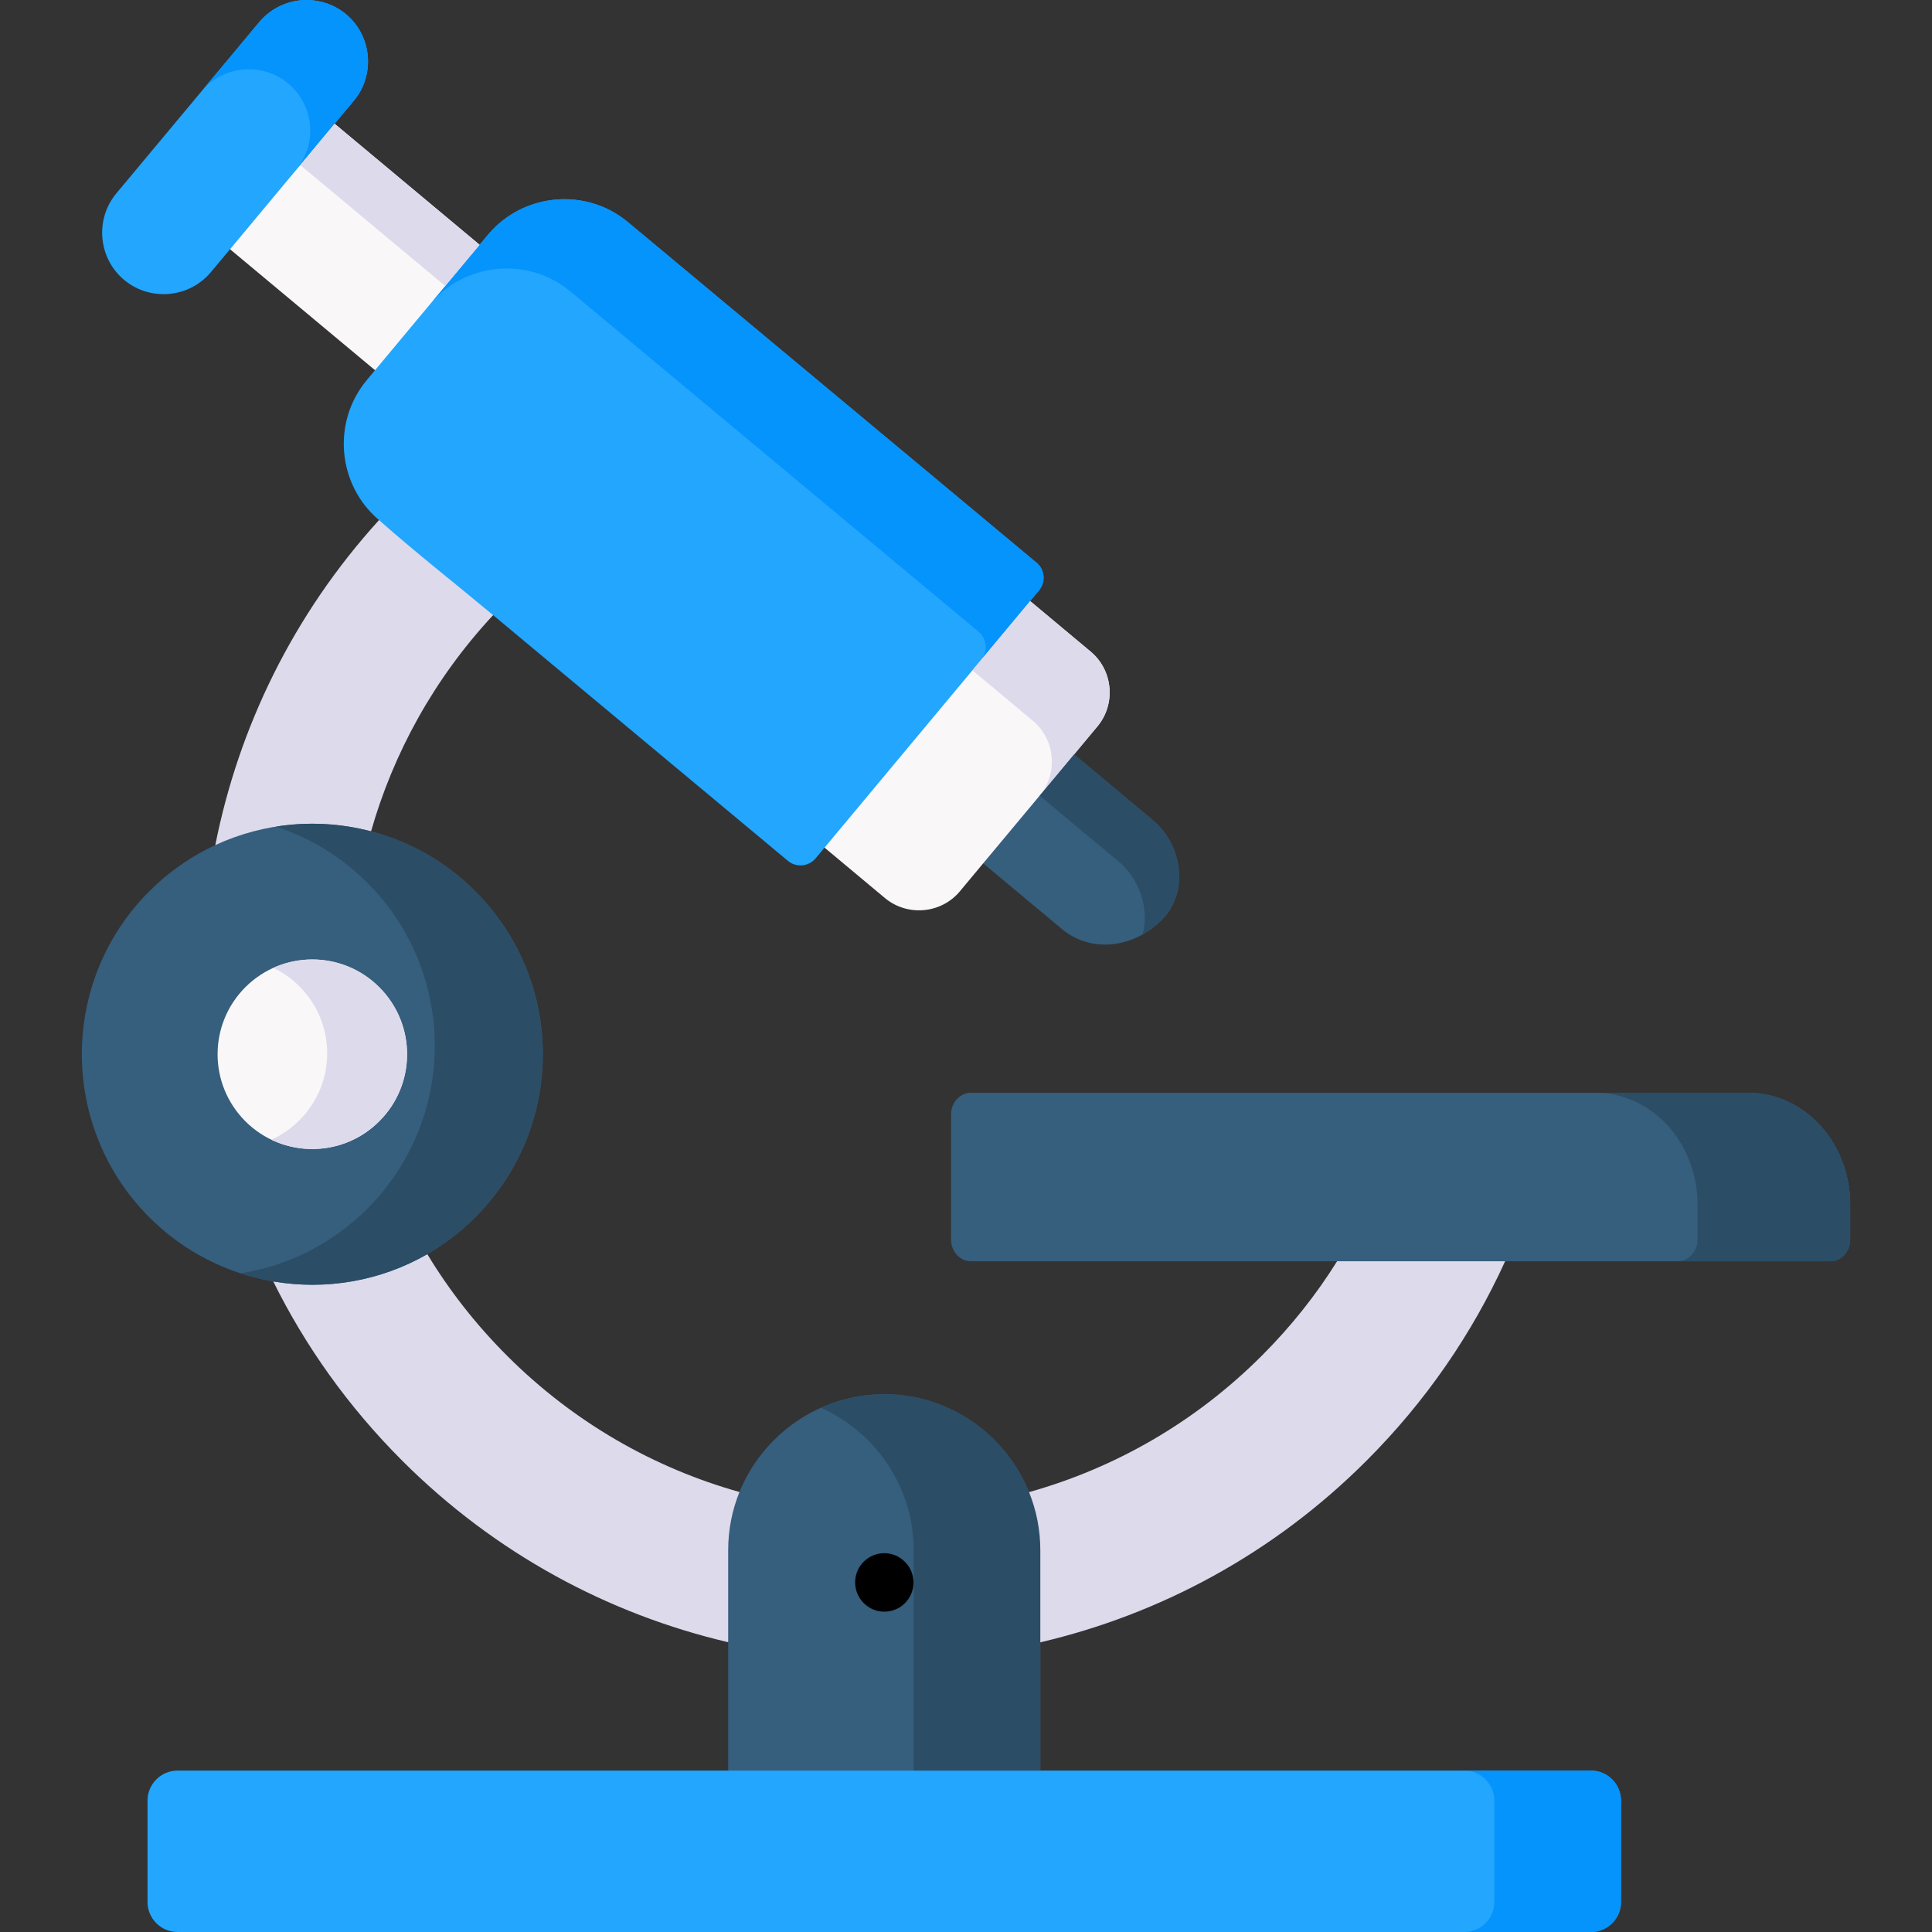<svg id="Capa_1" enable-background="new 0 0 512 512" height="512" viewBox="0 0 512 512" width="512" xmlns="http://www.w3.org/2000/svg"><rect x="0" y="0" width="512" height="512" fill="#333333" stroke="none"/><g><g><path clip-rule="evenodd" d="m57.059 223.958c10.597 10.421 24.717 12.946 41.274-3.64 5.93-20.784 16.703-40.482 32.35-57.303l-7.838-25.188c-.029-.059-22.369.029-22.398 0-22.751 25.041-37.194 54.925-43.388 86.131z" fill="#dddaec" fill-rule="evenodd"/></g><g><path clip-rule="evenodd" d="m106.552 387.06c24.688 24.689 54.748 40.717 86.422 48.144 16.322-8.748 22.339-23.602 2.994-39.807-22.574-6.341-43.857-18.377-61.617-36.137-8.278-8.278-15.323-17.32-21.106-26.89-15.294-11.713-29.796-9.247-40.833 7.222 8.484 17.144 19.873 33.201 34.14 47.468z" fill="#dddaec" fill-rule="evenodd"/></g><g><path clip-rule="evenodd" d="m192.974 435.204v34.024l41.391 11.537 41.332-11.537v-33.994-24.395c0-5.431-1.057-10.656-2.994-15.412-6.135-15.177-21.048-25.951-38.367-25.951-17.29 0-32.203 10.774-38.367 25.921-1.937 4.785-2.994 9.981-2.994 15.441v24.366z" fill="#365e7d" fill-rule="evenodd"/></g><g><path clip-rule="evenodd" d="m275.697 435.234c31.704-7.427 61.793-23.456 86.481-48.173 15.764-15.764 27.976-33.671 36.694-52.812l-23.925-12.476-20.607 12.476c-5.548 8.895-12.212 17.291-19.932 25.011-17.789 17.79-39.101 29.826-61.705 36.167-9.746 10.304-5.988 27.066 2.994 39.807z" fill="#dddaec" fill-rule="evenodd"/></g><g><path clip-rule="evenodd" d="m60.963 66.051 38.426 32.057 23.455-10.216 4.257-23.015-38.426-32.086-21.518 11.243z" fill="#f9f7f8" fill-rule="evenodd"/></g><g><path clip-rule="evenodd" d="m192.974 469.228h-145.955c-4.345 0-7.926 3.581-7.926 7.926v26.92c0 4.345 3.581 7.926 7.926 7.926h374.633c4.345 0 7.926-3.581 7.926-7.926v-26.92c0-4.345-3.581-7.926-7.926-7.926h-145.955z" fill="#22a6fe" fill-rule="evenodd"/></g><g><path clip-rule="evenodd" d="m68.713 5.842-37.868 45.384c-5.754 6.899-4.814 17.232 2.055 22.956 6.898 5.754 17.232 4.814 22.985-2.055l5.078-6.077 27.711-33.26 5.078-6.077c5.754-6.869 4.814-17.203-2.055-22.956-3.052-2.524-6.75-3.757-10.42-3.757h-.029c-4.668 0-9.306 1.996-12.535 5.842z" fill="#22a6fe" fill-rule="evenodd"/></g><g><path clip-rule="evenodd" d="m284.651 199.915-23.426 5.49-.675 23.397 20.842 17.379c7.955 6.634 19.169 4.932 26.479-2.378 7.309-7.31 5.548-19.874-2.378-26.479z" fill="#365e7d" fill-rule="evenodd"/></g><g><path clip-rule="evenodd" d="m234.512 237.99c5.959 4.961 14.912 4.169 19.874-1.791l6.165-7.398 24.101-28.886 6.165-7.398c4.961-5.93 4.168-14.884-1.791-19.845l-16.028-13.386-38.632 15.03-15.852 50.316z" fill="#f9f7f8" fill-rule="evenodd"/></g><g><path clip-rule="evenodd" d="m130.682 163.015 78.115 65.112c2.202 1.849 5.519 1.556 7.368-.675l2.348-2.818 54.483-65.347 2.348-2.818c1.849-2.231 1.556-5.548-.675-7.368l-21.371-17.819-86.862-72.392c-11.126-9.306-27.858-7.779-37.164 3.376l-2.172 2.613-27.711 33.229-2.202 2.642c-9.247 11.097-7.779 27.742 3.258 37.077 9.6 8.513 20.315 16.909 30.237 25.188z" fill="#22a6fe" fill-rule="evenodd"/></g><g><path clip-rule="evenodd" d="m463.366 289.598h-206.074c-2.877 0-5.255 2.583-5.255 5.724v33.202c0 3.141 2.378 5.724 5.255 5.724h227.797c2.877 0 5.225-2.583 5.225-5.724v-9.423c0-16.234-12.124-29.503-26.948-29.503z" fill="#365e7d" fill-rule="evenodd"/></g><g><path clip-rule="evenodd" d="m490.314 328.524v-9.423c0-4.139-.763-8.073-2.172-11.625-4.168-10.509-13.709-17.878-24.776-17.878h-40.481c14.854 0 26.978 13.269 26.978 29.503v9.423c0 3.141-2.348 5.724-5.255 5.724h40.481c1.116 0 2.172-.411 3.053-1.086 1.321-1.027 2.172-2.73 2.172-4.638z" fill="#2b4d66" fill-rule="evenodd"/></g><g><path clip-rule="evenodd" d="m275.697 410.839c0-5.431-1.057-10.656-2.994-15.412-6.135-15.177-21.048-25.951-38.367-25.951-5.959 0-11.654 1.292-16.791 3.581 9.775 4.374 17.584 12.418 21.606 22.369 1.937 4.756 2.994 9.981 2.994 15.412v24.395 33.994h33.553v-33.994-24.394z" fill="#2b4d66" fill-rule="evenodd"/></g><g><path clip-rule="evenodd" d="m429.578 504.074v-26.92c0-4.345-3.581-7.926-7.926-7.926h-33.553c4.345 0 7.926 3.581 7.926 7.926v26.92c0 4.345-3.581 7.926-7.926 7.926h33.553c4.345 0 7.926-3.581 7.926-7.926z" fill="#0593fc" fill-rule="evenodd"/></g><g><path clip-rule="evenodd" d="m93.753 26.714c5.754-6.869 4.814-17.203-2.055-22.956-3.053-2.525-6.751-3.758-10.421-3.758h-.029c-4.667 0-9.306 1.996-12.535 5.842l-15.265 18.289c3.2-3.816 7.838-5.783 12.505-5.783h.029c3.669 0 7.368 1.233 10.392 3.758 4.286 3.581 6.282 8.924 5.783 14.12-.323 3.112-1.526 6.194-3.669 8.807v-.029l10.186-12.212z" fill="#0593fc" fill-rule="evenodd"/></g><g><path clip-rule="evenodd" d="m253.299 131.281-86.862-72.392c-11.126-9.306-27.858-7.779-37.164 3.376l-2.172 2.613-12.564 15.089c3.112-3.493 6.957-5.989 11.155-7.398 8.425-2.877 18.142-1.438 25.451 4.638l86.862 72.422 19.052 15.852 2.319 1.967c2.202 1.82 2.495 5.137.675 7.339l-2.378 2.848h.029l15.294-18.348 2.348-2.818c1.849-2.231 1.556-5.548-.675-7.368z" fill="#0593fc" fill-rule="evenodd"/></g><g><path clip-rule="evenodd" d="m290.815 192.517c4.961-5.93 4.168-14.884-1.791-19.845l-16.028-13.386-15.294 18.348 16.028 13.386c3.17 2.642 4.873 6.429 5.02 10.275.147 3.376-.91 6.781-3.229 9.57l.029-.029 9.1-10.92z" fill="#dddaec" fill-rule="evenodd"/></g><g><path clip-rule="evenodd" d="m275.551 210.836s0 0-.029.029zm29.942 6.487-20.842-17.408-9.1 10.92-.029.029 20.842 17.379c5.724 4.785 8.249 12.652 6.458 19.404 1.82-1.027 3.523-2.319 5.049-3.846 7.309-7.308 5.548-19.873-2.378-26.478z" fill="#2b4d66" fill-rule="evenodd"/></g><g><path clip-rule="evenodd" d="m127.101 64.877-38.426-32.086-9.1 10.95 38.426 32.056h-.03z" fill="#dddaec" fill-rule="evenodd"/></g><g><path clip-rule="evenodd" d="m39.563 322.594c9.276 9.277 20.813 14.942 32.849 16.997 13.826 2.378 28.328-.029 40.833-7.222 4.55-2.642 8.836-5.901 12.711-9.776 23.866-23.867 23.866-62.558 0-86.395-7.926-7.956-17.496-13.24-27.623-15.882-13.65-3.611-28.299-2.378-41.274 3.64-6.341 2.936-12.271 7.016-17.496 12.242-23.836 23.838-23.836 62.53 0 86.396z" fill="#365e7d" fill-rule="evenodd"/></g><g><path clip-rule="evenodd" d="m65.014 297.143c9.805 9.805 25.686 9.805 35.491 0 9.834-9.805 9.834-25.687 0-35.521-9.805-9.805-25.686-9.805-35.491 0-9.804 9.834-9.804 25.686 0 35.521z" fill="#f9f7f8" fill-rule="evenodd"/></g><g><path clip-rule="evenodd" d="m125.956 322.594c23.866-23.867 23.866-62.558 0-86.395-7.926-7.956-17.496-13.24-27.623-15.882-8.219-2.172-16.821-2.583-25.187-1.262 5.842 1.908 11.419 4.697 16.556 8.396 2.671 1.908 5.225 4.081 7.632 6.458 23.866 23.867 23.866 62.558 0 86.424-3.875 3.875-8.161 7.134-12.711 9.746-6.546 3.787-13.621 6.223-20.872 7.368 2.847.939 5.724 1.644 8.66 2.143 13.826 2.378 28.328-.029 40.833-7.222 4.551-2.64 8.837-5.899 12.712-9.774z" fill="#2b4d66" fill-rule="evenodd"/></g><g><path clip-rule="evenodd" d="m100.505 297.143c9.834-9.805 9.834-25.687 0-35.521-7.574-7.574-18.817-9.306-28.064-5.137 2.495 1.204 4.844 2.818 6.899 4.902 9.834 9.805 9.834 25.687 0 35.492-2.202 2.231-4.726 3.934-7.427 5.167 9.335 4.461 20.871 2.847 28.592-4.903z" fill="#dddaec" fill-rule="evenodd"/></g><g><path d="m234.365 427.108c-1.989 0-3.976-.763-5.487-2.287-3.004-3.03-3.012-7.952.018-10.956 3.031-3.006 7.893-3.013 10.898.018l.058.059c3.004 3.03 2.983 7.922-.047 10.927-1.507 1.493-3.474 2.239-5.44 2.239z"/></g></g></svg>